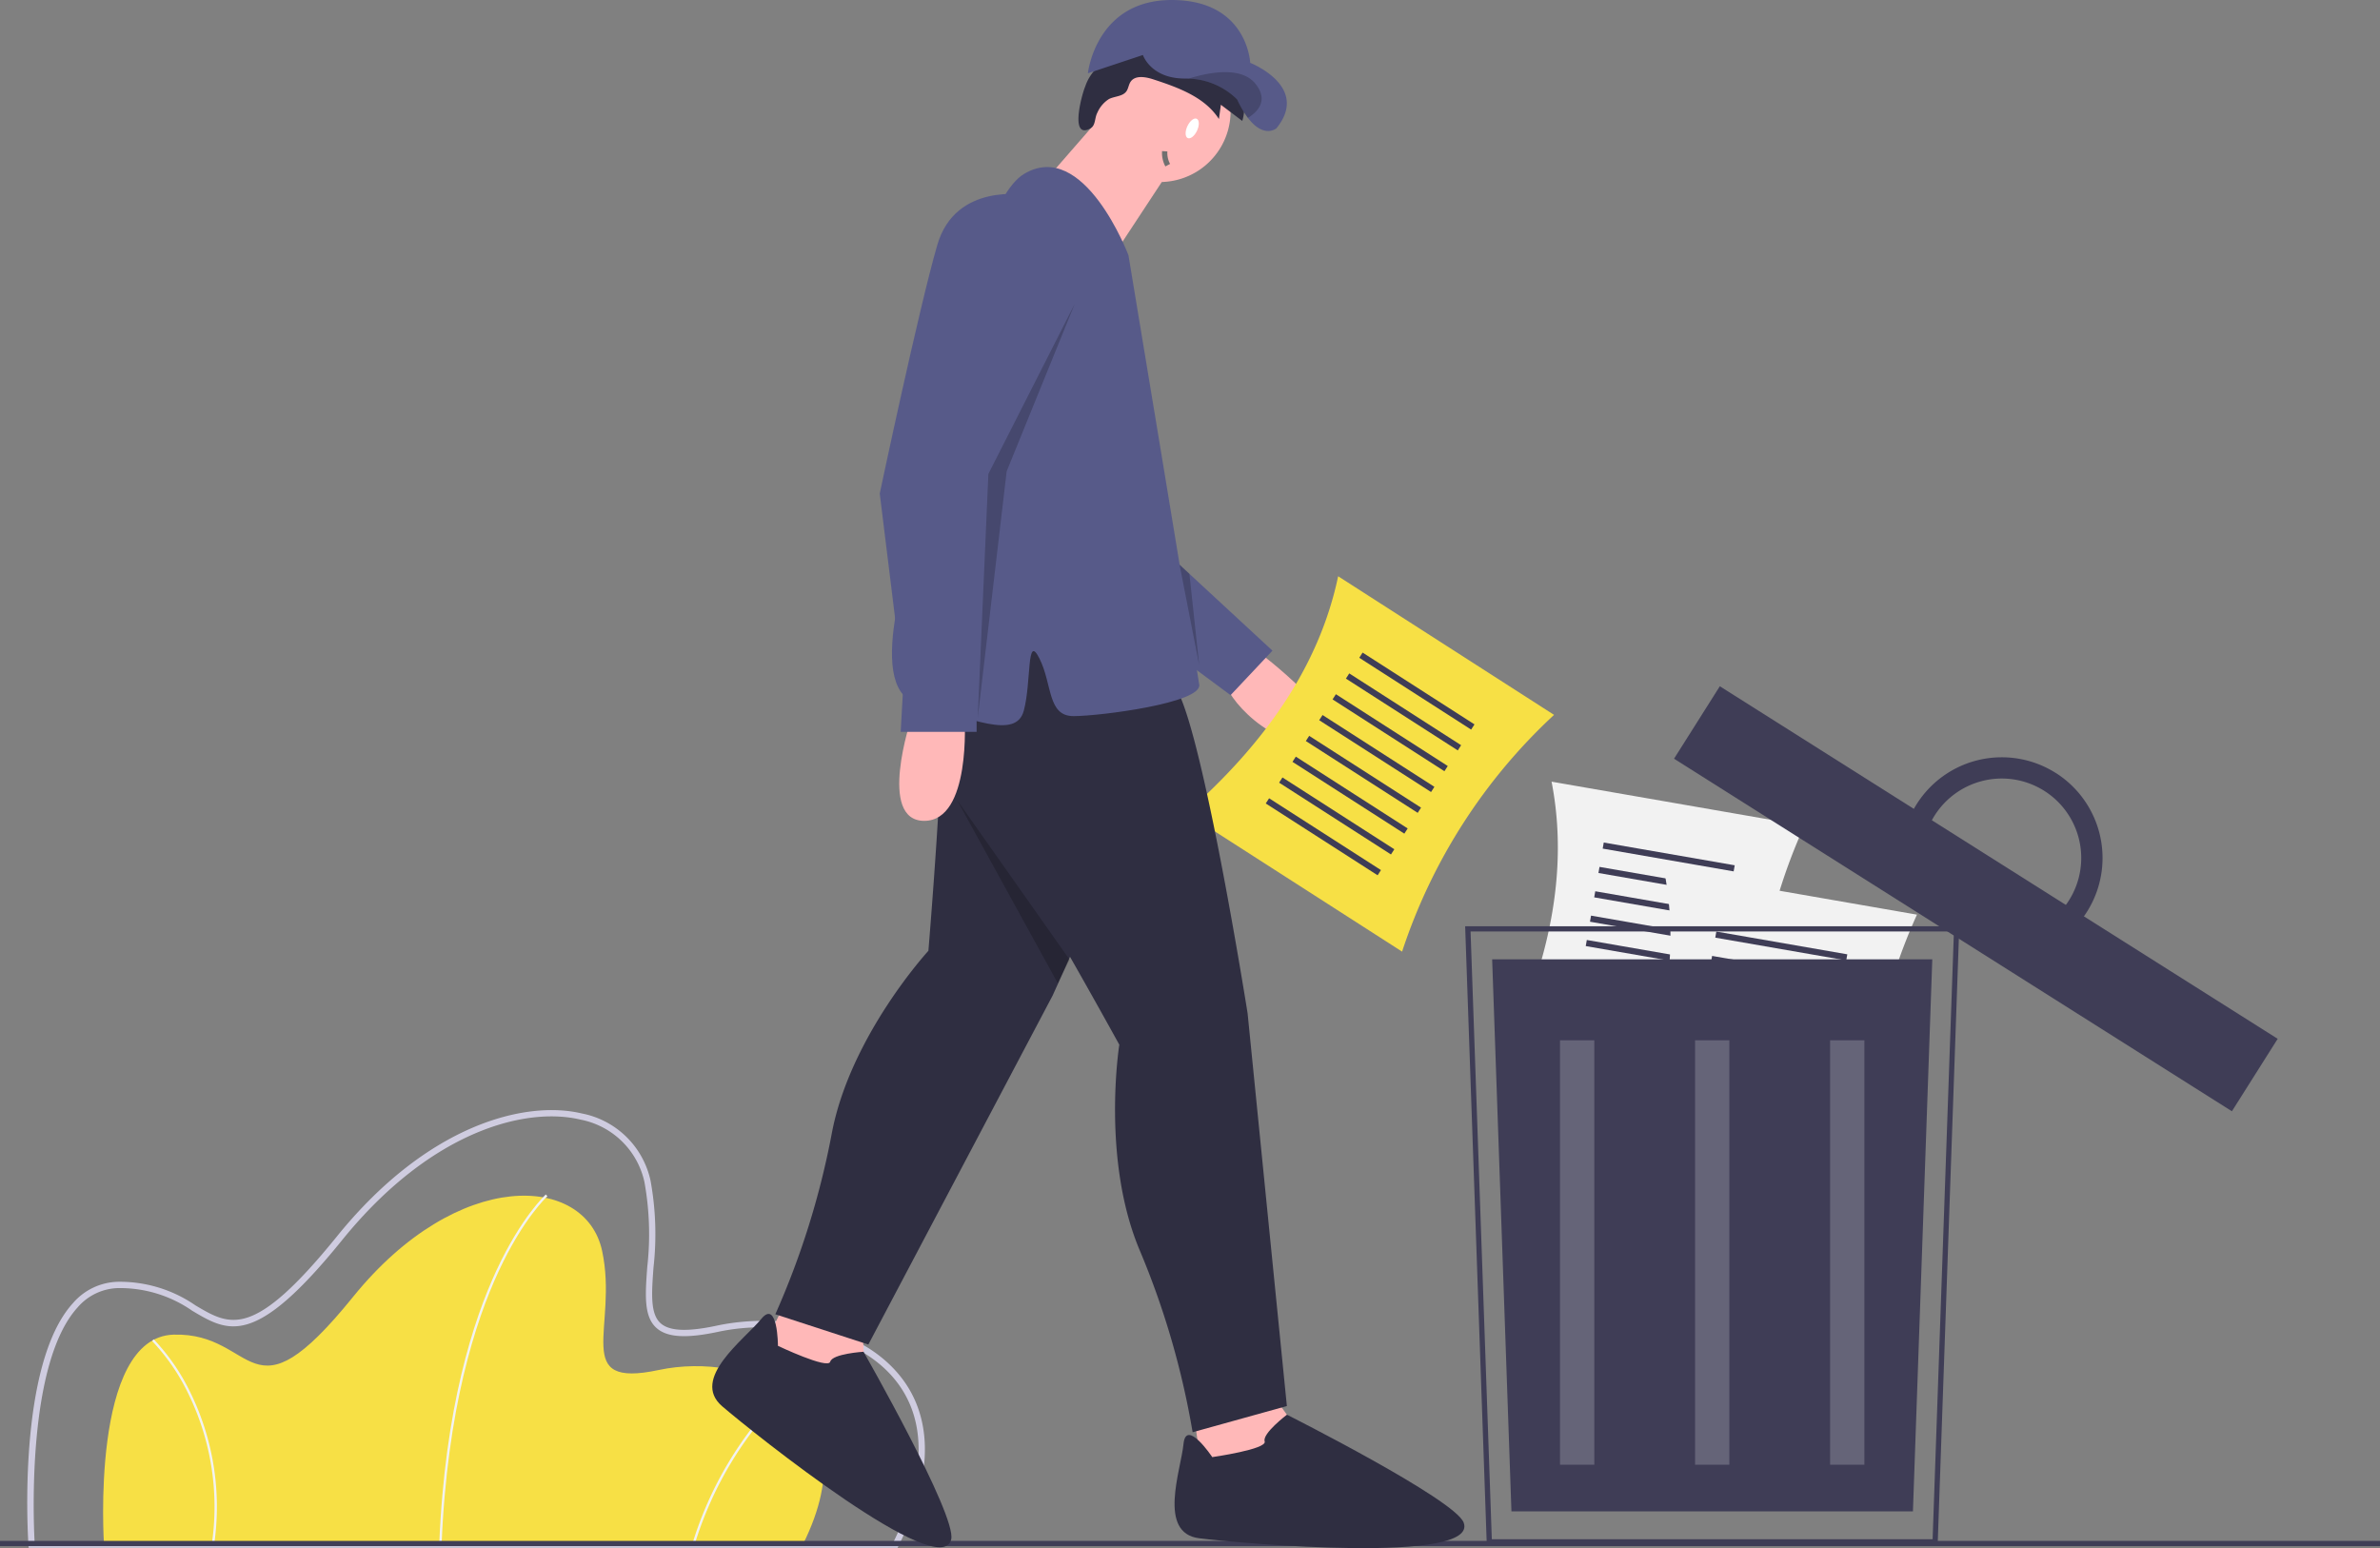 <svg xmlns="http://www.w3.org/2000/svg" width="223.418" height="145.325" viewBox="0 0 223.418 145.325">
  <rect x="0" y="0" width="223.418" height="145.325" fill="#808080" stroke="none"/>
  <g id="Groupe_918" data-name="Groupe 918" transform="translate(-48.582 -272.945)">
    <g id="Groupe_543" data-name="Groupe 543" transform="translate(48.582 272.945)">
      <path id="Tracé_989" data-name="Tracé 989" d="M250.559,643.793H184.967s-1.33-19.5,6.537-19.722,6.98,8.642,16.841-3.545S230.173,609,231.724,616.2s-2.992,12.963,5.318,11.19S257.318,630.275,250.559,643.793Z" transform="translate(-175.203 -498.788)" fill="#f7e045"/>
      <path id="Tracé_990" data-name="Tracé 990" d="M313.477,643.446l-.221-.009c.516-12.839,3.205-21.088,5.37-25.747,2.35-5.059,4.615-7.107,4.638-7.127l.147.166c-.022.02-2.261,2.048-4.592,7.072C316.666,622.44,313.992,630.655,313.477,643.446Z" transform="translate(-272.024 -498.436)" fill="#f2f2f2"/>
      <path id="Tracé_991" data-name="Tracé 991" d="M410.09,700.086l-.213-.062a34.374,34.374,0,0,1,8.654-14.4l.149.164A34.141,34.141,0,0,0,410.09,700.086Z" transform="translate(-344.897 -555.05)" fill="#f2f2f2"/>
      <path id="Tracé_992" data-name="Tracé 992" d="M209.413,685.183l-.22-.031a24.134,24.134,0,0,0-2.171-14.107,19.422,19.422,0,0,0-3.426-5l.153-.16a19.666,19.666,0,0,1,3.471,5.061A24.355,24.355,0,0,1,209.413,685.183Z" transform="translate(-189.317 -540.163)" fill="#f2f2f2"/>
      <path id="Tracé_993" data-name="Tracé 993" d="M237.605,619.434H156.037l-.019-.276c-.047-.687-1.087-16.9,4.166-22.686a5.754,5.754,0,0,1,4.2-2.018,12.513,12.513,0,0,1,7.312,2.215c3.272,1.941,5.433,3.223,13.291-6.489,8.513-10.522,17.7-12.785,22.978-11.527a8.2,8.2,0,0,1,6.451,6.307,27.989,27.989,0,0,1,.277,8.152c-.178,2.444-.319,4.374.684,5.249.838.73,2.51.8,5.263.209,5.6-1.194,13.411-.172,17.333,4.894,2.11,2.726,3.772,7.68-.291,15.805Zm-81.012-.593h80.645c3.027-6.142,3.122-11.33.271-15.014-3.6-4.648-11.144-5.871-16.74-4.677-2.991.638-4.773.533-5.776-.342-1.227-1.069-1.077-3.13-.886-5.739a27.5,27.5,0,0,0-.265-7.984,7.622,7.622,0,0,0-6.009-5.855c-5.112-1.22-14.04,1.016-22.379,11.323-8.18,10.11-10.644,8.649-14.054,6.626a11.886,11.886,0,0,0-6.993-2.132,5.182,5.182,0,0,0-3.783,1.824C155.9,602.069,156.478,616.649,156.593,618.841Z" transform="translate(-153.347 -474.133)" fill="#cfcce0"/>
      <path id="Tracé_994" data-name="Tracé 994" d="M743.421,483.045l-23.73-4.126c4.242-8.8,6.18-17.49,4.524-26.018l23.73,4.126a52.723,52.723,0,0,0-4.524,26.018Z" transform="translate(-578.564 -379.526)" fill="#f2f2f2"/>
      <rect id="Rectangle_64" data-name="Rectangle 64" width="12.478" height="0.58" transform="translate(150.549 79.088) rotate(9.864)" fill="#3f3d56"/>
      <rect id="Rectangle_65" data-name="Rectangle 65" width="12.478" height="0.58" transform="translate(150.151 81.376) rotate(9.864)" fill="#3f3d56"/>
      <rect id="Rectangle_66" data-name="Rectangle 66" width="12.478" height="0.58" transform="translate(149.753 83.663) rotate(9.864)" fill="#3f3d56"/>
      <rect id="Rectangle_67" data-name="Rectangle 67" width="12.478" height="0.58" transform="translate(149.356 85.95) rotate(9.864)" fill="#3f3d56"/>
      <rect id="Rectangle_68" data-name="Rectangle 68" width="12.478" height="0.58" transform="translate(148.958 88.237) rotate(9.864)" fill="#3f3d56"/>
      <rect id="Rectangle_69" data-name="Rectangle 69" width="12.478" height="0.58" transform="translate(148.56 90.525) rotate(9.864)" fill="#3f3d56"/>
      <rect id="Rectangle_70" data-name="Rectangle 70" width="12.478" height="0.58" transform="translate(148.163 92.812) rotate(9.864)" fill="#3f3d56"/>
      <rect id="Rectangle_71" data-name="Rectangle 71" width="12.478" height="0.58" transform="translate(147.765 95.099) rotate(9.864)" fill="#3f3d56"/>
      <path id="Tracé_995" data-name="Tracé 995" d="M786.421,517.045l-23.73-4.126c4.242-8.8,6.18-17.49,4.524-26.018l23.73,4.126A52.723,52.723,0,0,0,786.421,517.045Z" transform="translate(-610.995 -405.169)" fill="#f2f2f2"/>
      <rect id="Rectangle_72" data-name="Rectangle 72" width="12.478" height="0.58" transform="translate(161.118 87.445) rotate(9.864)" fill="#3f3d56"/>
      <rect id="Rectangle_73" data-name="Rectangle 73" width="12.478" height="0.58" transform="translate(160.72 89.732) rotate(9.864)" fill="#3f3d56"/>
      <rect id="Rectangle_74" data-name="Rectangle 74" width="12.478" height="0.58" transform="translate(160.322 92.02) rotate(9.864)" fill="#3f3d56"/>
      <rect id="Rectangle_75" data-name="Rectangle 75" width="12.478" height="0.58" transform="translate(159.925 94.307) rotate(9.864)" fill="#3f3d56"/>
      <rect id="Rectangle_76" data-name="Rectangle 76" width="12.478" height="0.58" transform="translate(159.527 96.594) rotate(9.864)" fill="#3f3d56"/>
      <rect id="Rectangle_77" data-name="Rectangle 77" width="12.478" height="0.58" transform="translate(159.129 98.881) rotate(9.864)" fill="#3f3d56"/>
      <rect id="Rectangle_78" data-name="Rectangle 78" width="12.478" height="0.58" transform="translate(158.731 101.169) rotate(9.864)" fill="#3f3d56"/>
      <rect id="Rectangle_79" data-name="Rectangle 79" width="12.478" height="0.58" transform="translate(158.334 103.456) rotate(9.864)" fill="#3f3d56"/>
      <path id="Tracé_996" data-name="Tracé 996" d="M749.443,566.144H707.115l-.008-.237-2.021-57.8h46.386Zm-41.853-.492h41.378l2-57.057H705.595Z" transform="translate(-567.548 -421.161)" fill="#3f3d56"/>
      <path id="Tracé_997" data-name="Tracé 997" d="M609.4,418.2H571.711L569.9,366.378h41.317Z" transform="translate(-429.827 -276.328)" fill="#3f3d56"/>
      <g id="Groupe_542" data-name="Groupe 542" transform="translate(146.444 97.653)" opacity="0.2">
        <rect id="Rectangle_80" data-name="Rectangle 80" width="3.219" height="39.841" fill="#fff"/>
        <rect id="Rectangle_81" data-name="Rectangle 81" width="3.219" height="39.841" transform="translate(12.677)" fill="#fff"/>
        <rect id="Rectangle_82" data-name="Rectangle 82" width="3.219" height="39.841" transform="translate(25.353)" fill="#fff"/>
      </g>
      <rect id="Rectangle_83" data-name="Rectangle 83" width="8.049" height="61.975" transform="matrix(0.534, -0.845, 0.845, 0.534, 157.147, 71.22)" fill="#3f3d56"/>
      <path id="Tracé_998" data-name="Tracé 998" d="M886.086,445.052a9.453,9.453,0,0,0-14.408,9.357l2.506,1.584a7.458,7.458,0,1,1,7.123,4.5l2.506,1.584a9.453,9.453,0,0,0,2.273-17.029Z" transform="translate(-693.119 -372.501)" fill="#3f3d56"/>
      <rect id="Rectangle_84" data-name="Rectangle 84" width="223.418" height="0.492" transform="translate(0 144.644)" fill="#3f3d56"/>
      <path id="Tracé_999" data-name="Tracé 999" d="M616.422,402.865s9.586,7.128,5.653,8.357-8.848-4.178-8.6-5.653S616.422,402.865,616.422,402.865Z" transform="translate(-498.446 -341.787)" fill="#ffb8b8"/>
      <path id="Tracé_1000" data-name="Tracé 1000" d="M443.737,211.5l9.831,9.094-3.933,4.178L443,219.857Z" transform="translate(-334.118 -159.517)" fill="#575a89"/>
      <path id="Tracé_1001" data-name="Tracé 1001" d="M618.809,409.683,598.54,396.671c7.323-6.462,12.483-13.721,14.266-22.223l20.269,13.012A52.723,52.723,0,0,0,618.809,409.683Z" transform="translate(-487.19 -320.355)" fill="#f7e045"/>
      <rect id="Rectangle_85" data-name="Rectangle 85" width="12.478" height="0.58" transform="translate(127.913 61.258) rotate(32.698)" fill="#3f3d56"/>
      <rect id="Rectangle_86" data-name="Rectangle 86" width="12.478" height="0.58" transform="translate(126.659 63.212) rotate(32.698)" fill="#3f3d56"/>
      <rect id="Rectangle_87" data-name="Rectangle 87" width="12.478" height="0.58" transform="translate(125.405 65.165) rotate(32.698)" fill="#3f3d56"/>
      <rect id="Rectangle_88" data-name="Rectangle 88" width="12.478" height="0.58" transform="translate(124.151 67.119) rotate(32.698)" fill="#3f3d56"/>
      <rect id="Rectangle_89" data-name="Rectangle 89" width="12.478" height="0.58" transform="translate(122.897 69.073) rotate(32.698)" fill="#3f3d56"/>
      <rect id="Rectangle_90" data-name="Rectangle 90" width="12.478" height="0.58" transform="translate(121.642 71.026) rotate(32.698)" fill="#3f3d56"/>
      <rect id="Rectangle_91" data-name="Rectangle 91" width="12.478" height="0.58" transform="translate(120.388 72.98) rotate(32.698)" fill="#3f3d56"/>
      <rect id="Rectangle_92" data-name="Rectangle 92" width="12.478" height="0.58" transform="translate(119.134 74.934) rotate(32.698)" fill="#3f3d56"/>
      <path id="Tracé_1002" data-name="Tracé 1002" d="M291.718,490.416l-3.731,7.848,10.436,2.5-.291-7.566Z" transform="translate(-217.204 -369.879)" fill="#ffb8b8"/>
      <path id="Tracé_1003" data-name="Tracé 1003" d="M455,529.729l1.229,8.6,10.077-3.687-4.424-6.145Z" transform="translate(-343.168 -398.603)" fill="#ffb8b8"/>
      <path id="Tracé_1004" data-name="Tracé 1004" d="M458.351,358.271s-1.544,9.888-1.124,14.591-1.237,24.544-1.237,24.544-7.411,8.062-9.093,17.268a76.855,76.855,0,0,1-5.277,16.85l8.732,2.842,17.3-32.762s12.41-27.161,11.177-29.748-3.167-13.013-3.167-13.013Z" transform="translate(-368.838 -308.154)" fill="#2f2e41"/>
      <path id="Tracé_1005" data-name="Tracé 1005" d="M423.7,659.172s-.011-4.431-1.574-2.518-6.667,5.606-3.662,8.189,20.558,16.584,21.5,12.492c.524-2.272-8.23-17.608-8.23-17.608s-2.923.183-3.126.933S423.7,659.172,423.7,659.172Z" transform="translate(-350.672 -532.837)" fill="#2f2e41"/>
      <path id="Tracé_1006" data-name="Tracé 1006" d="M403.636,40.5,397,48.119,403.636,55l6.145-9.34Z" transform="translate(-299.424 -30.546)" fill="#ffb8b8"/>
      <path id="Tracé_1007" data-name="Tracé 1007" d="M574.754,176.5a6.639,6.639,0,1,1-.12-1.256A6.639,6.639,0,0,1,574.754,176.5Z" transform="translate(-459.235 -166.053)" fill="#ffb8b8"/>
      <path id="Tracé_1008" data-name="Tracé 1008" d="M560.675,174.043a10.538,10.538,0,0,1,7.447-.193,8.036,8.036,0,0,1,3.7,2.124,4.057,4.057,0,0,1,.959,4l-2.009-1.519-.184,1.339c-1.326-2.068-3.844-2.967-6.179-3.729-.73-.238-1.7-.4-2.121.242-.177.271-.2.624-.386.887-.354.493-1.094.45-1.635.723a2.864,2.864,0,0,0-1.088,1.277c-.273.5-.152,1.2-.648,1.474-1.987,1.116-.816-3.182-.492-3.933A4.325,4.325,0,0,1,560.675,174.043Z" transform="translate(-456.164 -168.621)" fill="#2f2e41"/>
      <path id="Tracé_1009" data-name="Tracé 1009" d="M493,387.459s4.178,9.094,7.128,12.781,12.535,21.137,12.535,21.137-1.721,10.815,1.966,19.417a76.857,76.857,0,0,1,4.916,16.959l8.848-2.458-3.687-36.868s-4.67-29.494-7.128-30.969-9.831-9.094-9.831-9.094Z" transform="translate(-407.59 -323.309)" fill="#2f2e41"/>
      <path id="Tracé_1010" data-name="Tracé 1010" d="M508.369,226.448s-4.178-11.06-9.831-7.619-10.077,34.164-10.077,34.164-5.161,14.01,0,15.484,9.34,3.441,10.077.737.246-7.374,1.475-4.916.737,5.407,3.2,5.407,12.043-1.229,11.8-2.949S508.369,226.448,508.369,226.448Z" transform="translate(-402.436 -202.484)" fill="#575a89"/>
      <path id="Tracé_1011" data-name="Tracé 1011" d="M490.076,428.583s-3.2,9.586,1.229,9.586,3.785-9.678,3.785-9.678Z" transform="translate(-404.543 -361.115)" fill="#ffb8b8"/>
      <path id="Tracé_1012" data-name="Tracé 1012" d="M597.623,698.651s-2.458-3.687-2.7-1.229-2.458,8.357,1.475,8.848,26.3,2.458,24.824-1.475c-.819-2.183-16.59-10.125-16.59-10.125s-2.335,1.768-2.089,2.506S597.623,698.651,597.623,698.651Z" transform="translate(-483.824 -561.872)" fill="#2f2e41"/>
      <path id="Tracé_1013" data-name="Tracé 1013" d="M578.7,166.408s-1.165,1-2.677-.978a9.589,9.589,0,0,1-1.01-1.725,6.749,6.749,0,0,0-4.562-1.959q-.173-.007-.354-.007c-3.2,0-3.932-2.212-3.932-2.212L561,161.247s.737-6.882,7.865-6.882,7.374,5.9,7.374,5.9S581.892,162.476,578.7,166.408Z" transform="translate(-458.877 -154.365)" fill="#575a89"/>
      <path id="Tracé_1014" data-name="Tracé 1014" d="M605.012,186.214a9.589,9.589,0,0,1-1.01-1.725,6.749,6.749,0,0,0-4.562-1.959c1.8-.563,4.921-1.217,6.282.484C606.976,184.579,605.934,185.646,605.012,186.214Z" transform="translate(-487.869 -175.148)" opacity="0.2"/>
      <path id="Tracé_1015" data-name="Tracé 1015" d="M495.264,228.539s-6.636-1.229-8.357,4.67-5.407,23.35-5.407,23.35l2.212,17.942-.246,4.424h7.128v-4.67c0-.492.983-19.663.983-19.663l8.111-18.434S501.409,230.259,495.264,228.539Z" transform="translate(-398.916 -210.228)" fill="#575a89"/>
      <path id="Tracé_1016" data-name="Tracé 1016" d="M382.557,116l-8.111,15.976-1,22.889,2.716-23.135Z" transform="translate(-281.663 -87.489)" opacity="0.2"/>
      <path id="Tracé_1017" data-name="Tracé 1017" d="M450.525,215.686l1.842,9.44-.921-8.588Z" transform="translate(-339.793 -162.674)" opacity="0.2"/>
      <path id="Tracé_1018" data-name="Tracé 1018" d="M365.5,305.5l10.569,14.993-1.106,2.212Z" transform="translate(-275.666 -230.413)" opacity="0.2"/>
    </g>
    <g id="Ellipse_231" data-name="Ellipse 231" transform="translate(160.469 283.882) rotate(25)" fill="#fff" stroke="#000" stroke-width="1">
      <ellipse cx="0.5" cy="1" rx="0.5" ry="1" stroke="none"/>
      <ellipse cx="0.5" cy="1" ry="0.5" fill="none"/>
    </g>
    <path id="Tracé_1353" data-name="Tracé 1353" d="M-4213.712,257.33a2.416,2.416,0,0,1-1.247-.475" transform="matrix(0.545, 0.839, -0.839, 0.545, 2670.572, 3683.509)" fill="none" stroke="#707070" stroke-width="0.5"/>
  </g>
</svg>
